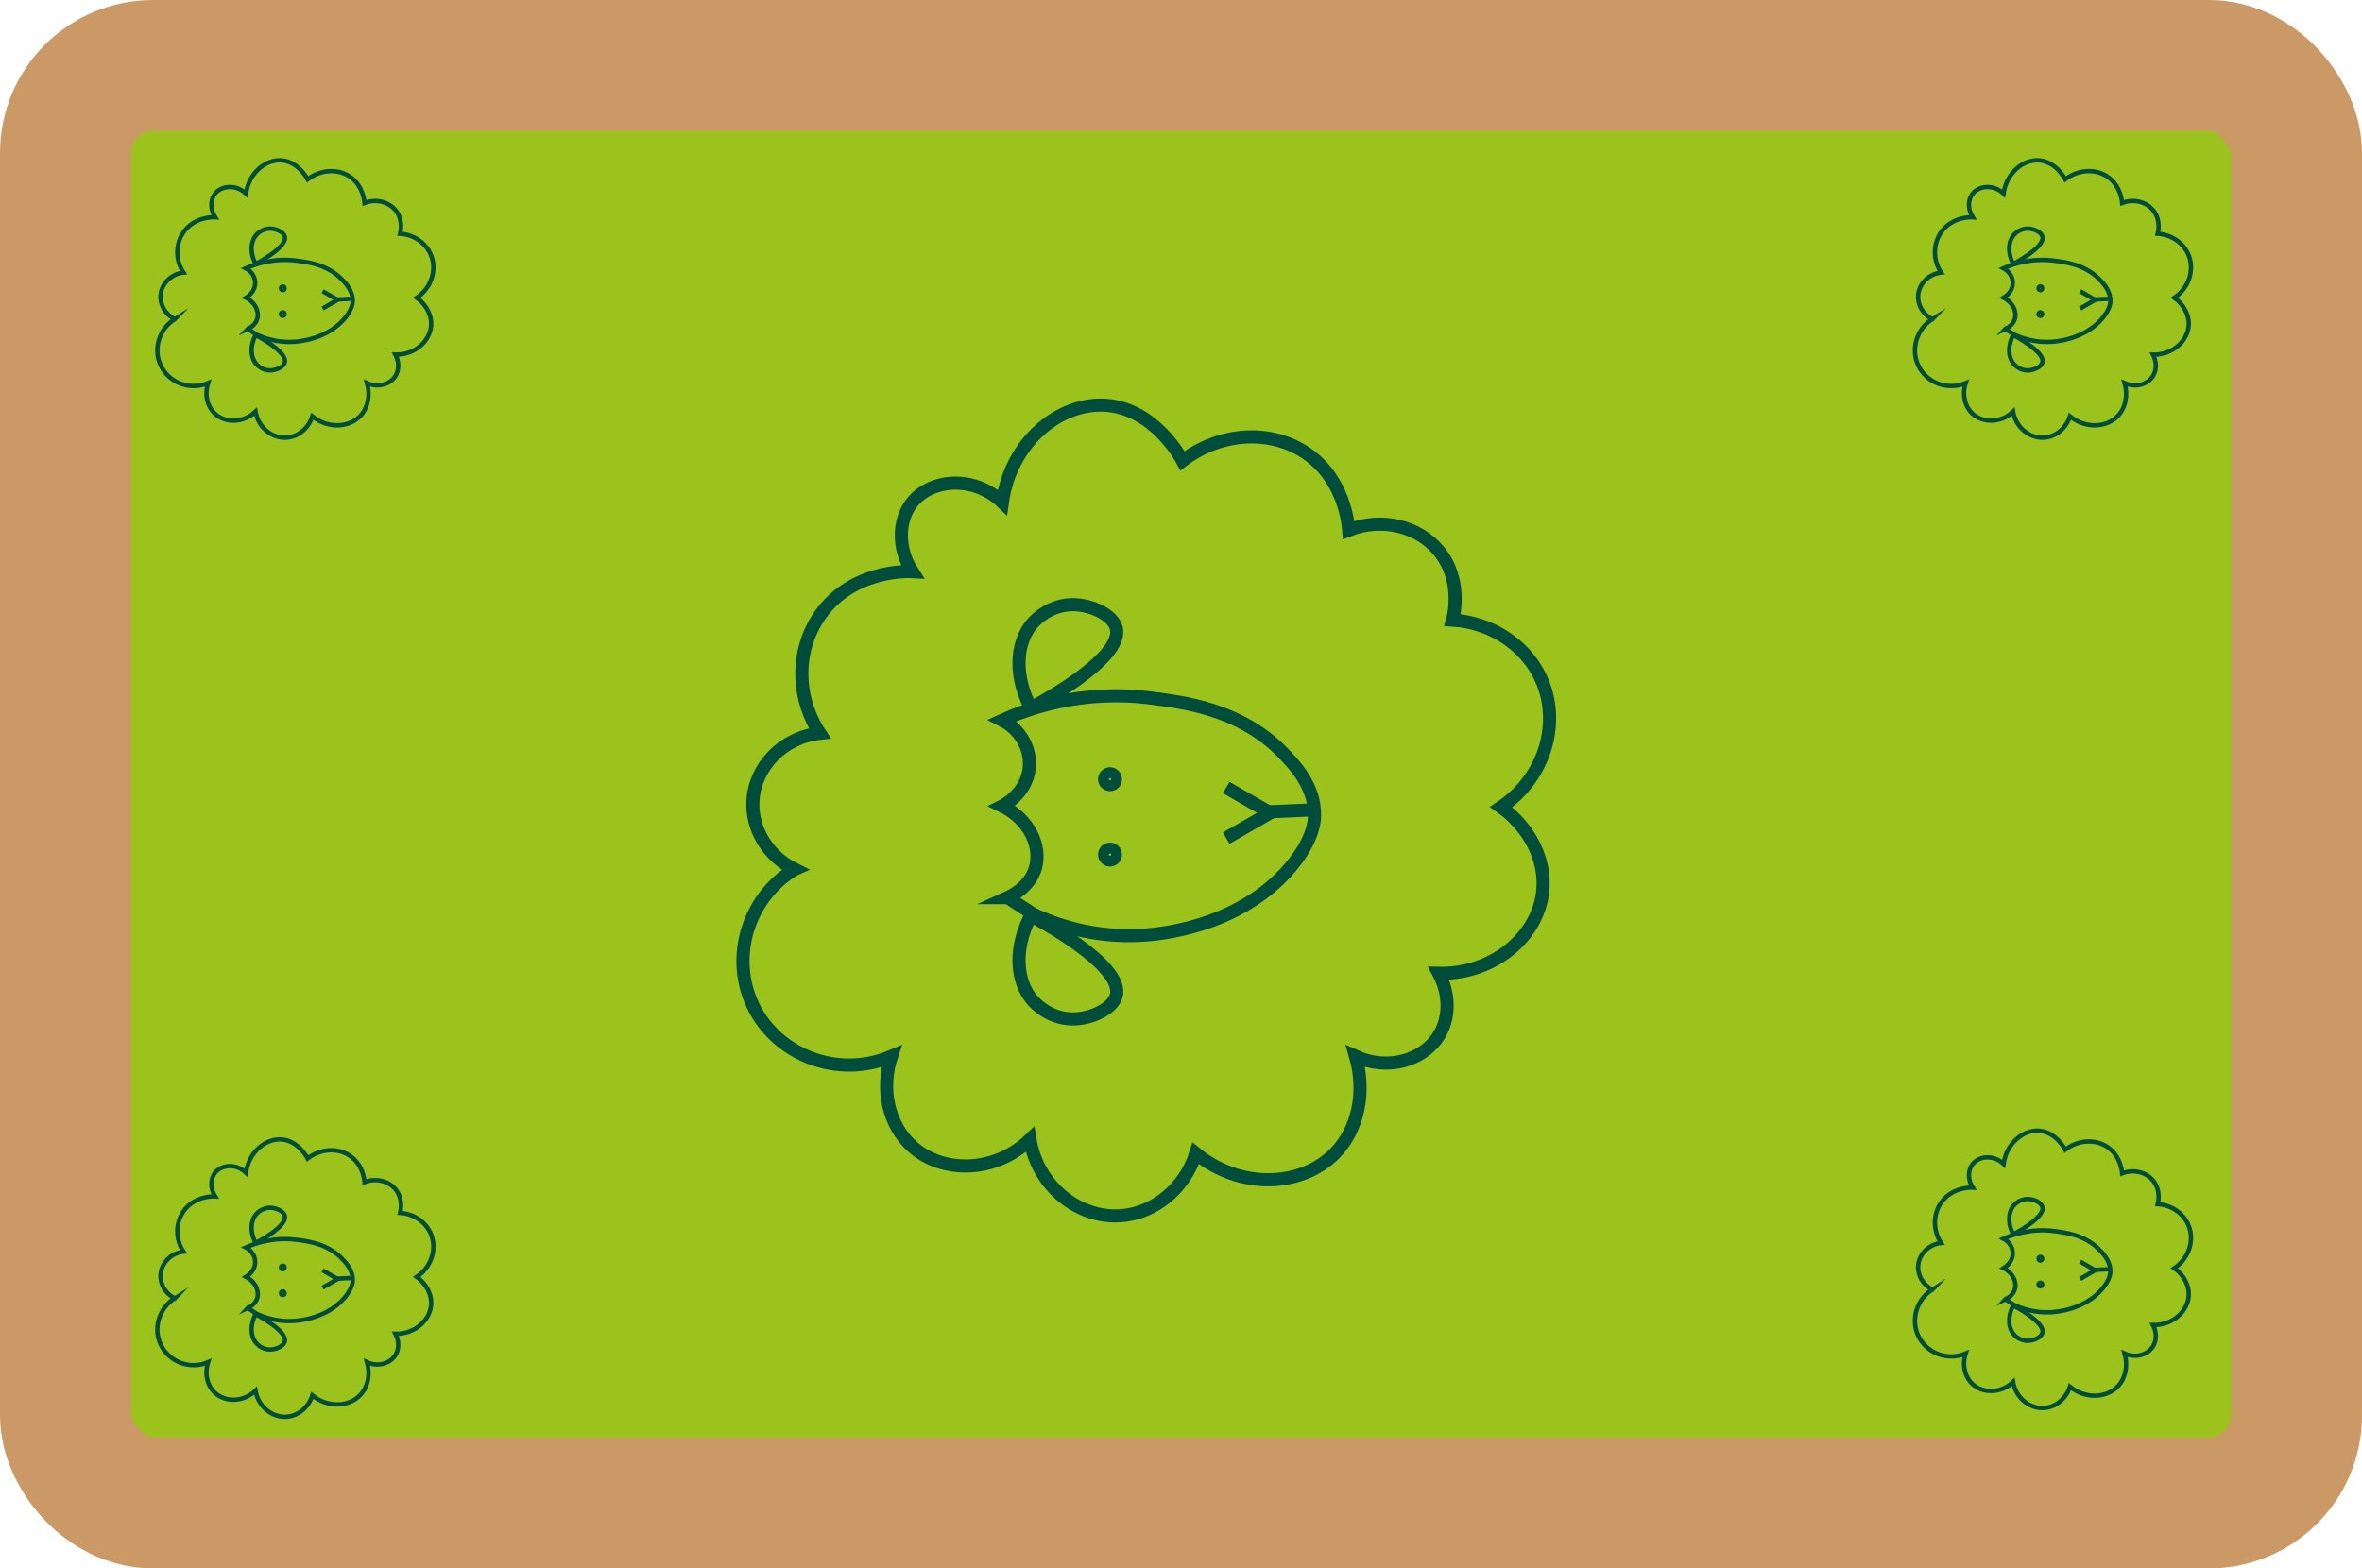 <?xml version="1.0" encoding="UTF-8"?>
<svg id="Ebene_2" data-name="Ebene 2" xmlns="http://www.w3.org/2000/svg" viewBox="0 0 270.12 179.41">
  <g id="Layer_1" data-name="Layer 1">
    <g>
      <g>
        <rect x="7.5" y="7.5" width="255.12" height="164.41" rx="10" ry="10" style="fill: #9bc31b; stroke-width: 0px;"/>
        <rect x="7.5" y="7.5" width="255.12" height="164.41" rx="10" ry="10" style="fill: none; stroke: #cb9965; stroke-miterlimit: 10; stroke-width: 15px;"/>
      </g>
      <g>
        <path d="M90.86,99.44c-3.09-1.53-4.97-4.69-4.75-7.92.25-3.87,3.45-7.18,7.64-7.64-2.74-4.17-2.73-9.53,0-13.47,3.68-5.32,10.22-5.05,10.58-5.03-1.7-2.63-1.64-5.89,0-7.93,2.18-2.71,7.05-3.11,10.3,0,.96-6.89,6.54-11.49,11.88-11.09,5.53.41,8.53,5.98,8.72,6.34,4.42-3.35,10.22-3.61,14.26-.79,4.22,2.94,4.69,7.96,4.75,8.72,3.77-1.47,7.94-.47,10.3,2.38,2.74,3.31,1.7,7.5,1.58,7.92,4.62.29,8.66,3.08,10.3,7.13,2.01,4.96.1,11.01-4.75,14.26,3.27,2.35,5.16,6.07,4.75,9.71-.57,5.1-5.61,9.44-11.88,9.31,1.24,2.33,1.29,5.07,0,7.13-1.78,2.85-5.86,4.04-9.51,2.38,1.16,4.06.32,8.35-2.38,11.09-3.78,3.85-10.78,4.18-15.9,0-1.28,4.04-4.77,6.89-8.66,7.13-4.79.3-9.42-3.38-10.3-8.72-3.98,3.84-9.97,3.94-13.47.79-2.69-2.42-3.63-6.5-2.38-10.3-6.07,2.6-13.12-.1-15.85-5.86-2.59-5.48-.58-12.26,4.75-15.53Z" style="fill: none; stroke: #004d3b; stroke-miterlimit: 20; stroke-width: 1.5px;"/>
        <path d="M115.24,102.67c.99.64,1.98,1.28,2.96,1.92,2.3,1.07,6.75,2.74,12.43,2.39,1.37-.08,10.89-.69,16.88-7.7,2.66-3.11,2.8-5.34,2.82-5.85.13-3.49-2.4-6.07-3.69-7.39-4.92-5.03-11.57-5.72-14.78-6.16-8.24-1.13-14.63,1.33-17.24,2.51,2.09,1.07,3.32,3.28,3.08,5.5-.31,2.88-2.9,4.22-3.08,4.31,3.04,1.48,4.52,4.57,3.79,7.08-.64,2.19-2.75,3.2-3.17,3.39Z" style="fill: none; stroke: #004d3b; stroke-miterlimit: 20; stroke-width: 1.5px;"/>
        <path d="M118.21,81.56c-2.28-3.81-2.19-8.06,0-10.41.9-.96,2.59-2.07,4.72-1.98,1.96.08,4.31,1.16,4.72,2.65.96,3.53-9.24,8.91-10.42,9.52" style="fill: none; stroke: #004d3b; stroke-miterlimit: 20; stroke-width: 1.5px;"/>
        <path d="M118.21,104.16c-2.28,3.81-2.19,8.06,0,10.41.9.96,2.59,2.07,4.72,1.98,1.96-.08,4.31-1.16,4.72-2.65.96-3.53-9.24-8.91-10.42-9.52" style="fill: none; stroke: #004d3b; stroke-miterlimit: 20; stroke-width: 1.5px;"/>
        <line x1="150.68" y1="92.61" x2="145.06" y2="92.86" style="fill: none; stroke: #004d3b; stroke-miterlimit: 20; stroke-width: 1.5px;"/>
        <polyline points="140.23 90.08 145.25 92.98 140.23 95.87" style="fill: none; stroke: #004d3b; stroke-miterlimit: 20; stroke-width: 1.5px;"/>
        <circle cx="126.94" cy="97.75" r=".62" style="fill: none; stroke: #004d3b; stroke-miterlimit: 20; stroke-width: 1.5px;"/>
        <circle cx="126.94" cy="89.13" r=".62" style="fill: none; stroke: #004d3b; stroke-miterlimit: 20; stroke-width: 1.5px;"/>
      </g>
      <g>
        <path d="M19.99,148.51c-1.06-.52-1.7-1.6-1.63-2.71.09-1.32,1.18-2.46,2.62-2.62-.94-1.43-.93-3.26,0-4.61,1.26-1.82,3.5-1.73,3.62-1.72-.58-.9-.56-2.02,0-2.71.75-.93,2.41-1.07,3.53,0,.33-2.36,2.24-3.93,4.07-3.8,1.89.14,2.92,2.05,2.98,2.17,1.51-1.15,3.5-1.24,4.88-.27,1.44,1.01,1.61,2.72,1.63,2.98,1.29-.5,2.72-.16,3.53.81.94,1.13.58,2.57.54,2.71,1.58.1,2.96,1.05,3.53,2.44.69,1.7.04,3.77-1.63,4.88,1.12.8,1.77,2.08,1.63,3.32-.2,1.74-1.92,3.23-4.07,3.19.42.8.44,1.73,0,2.44-.61.98-2.01,1.38-3.25.81.4,1.39.11,2.86-.81,3.8-1.3,1.32-3.69,1.43-5.44,0-.44,1.38-1.63,2.36-2.97,2.44-1.64.1-3.22-1.16-3.53-2.98-1.36,1.31-3.41,1.35-4.61.27-.92-.83-1.24-2.23-.81-3.53-2.08.89-4.49-.03-5.42-2.01-.89-1.87-.2-4.19,1.63-5.32Z" style="fill: none; stroke: #004d3b; stroke-miterlimit: 20; stroke-width: .5px;"/>
        <path d="M28.34,149.62c.34.22.68.44,1.01.66.79.37,2.31.94,4.25.82.47-.03,3.73-.24,5.78-2.63.91-1.06.96-1.83.96-2,.04-1.19-.82-2.08-1.26-2.53-1.69-1.72-3.96-1.96-5.06-2.11-2.82-.39-5.01.46-5.9.86.72.37,1.14,1.12,1.05,1.88-.11.98-.99,1.44-1.05,1.48,1.04.51,1.55,1.56,1.3,2.42-.22.75-.94,1.09-1.09,1.16Z" style="fill: none; stroke: #004d3b; stroke-miterlimit: 20; stroke-width: .5px;"/>
        <path d="M29.35,142.39c-.78-1.3-.75-2.76,0-3.56.31-.33.88-.71,1.61-.68.67.03,1.48.4,1.61.91.33,1.21-3.16,3.05-3.57,3.26" style="fill: none; stroke: #004d3b; stroke-miterlimit: 20; stroke-width: .5px;"/>
        <path d="M29.35,150.13c-.78,1.3-.75,2.76,0,3.56.31.33.88.71,1.61.68.67-.03,1.48-.4,1.61-.91.33-1.21-3.16-3.05-3.57-3.26" style="fill: none; stroke: #004d3b; stroke-miterlimit: 20; stroke-width: .5px;"/>
        <line x1="40.47" y1="146.17" x2="38.54" y2="146.26" style="fill: none; stroke: #004d3b; stroke-miterlimit: 20; stroke-width: .5px;"/>
        <polyline points="36.89 145.31 38.61 146.3 36.89 147.29" style="fill: none; stroke: #004d3b; stroke-miterlimit: 20; stroke-width: .5px;"/>
        <circle cx="32.34" cy="147.93" r=".21" style="fill: none; stroke: #004d3b; stroke-miterlimit: 20; stroke-width: .5px;"/>
        <circle cx="32.34" cy="144.98" r=".21" style="fill: none; stroke: #004d3b; stroke-miterlimit: 20; stroke-width: .5px;"/>
      </g>
      <g>
        <path d="M19.99,36.51c-1.06-.52-1.7-1.6-1.63-2.71.09-1.32,1.18-2.46,2.62-2.62-.94-1.43-.93-3.26,0-4.61,1.26-1.82,3.5-1.73,3.62-1.72-.58-.9-.56-2.02,0-2.71.75-.93,2.41-1.07,3.53,0,.33-2.36,2.24-3.93,4.07-3.8,1.89.14,2.92,2.05,2.98,2.17,1.51-1.15,3.5-1.24,4.88-.27,1.44,1.01,1.61,2.72,1.63,2.98,1.29-.5,2.72-.16,3.53.81.94,1.13.58,2.57.54,2.71,1.58.1,2.96,1.05,3.53,2.44.69,1.7.04,3.77-1.63,4.88,1.12.8,1.77,2.08,1.63,3.32-.2,1.74-1.92,3.23-4.07,3.19.42.8.44,1.73,0,2.44-.61.98-2.01,1.38-3.25.81.4,1.39.11,2.86-.81,3.8-1.3,1.32-3.69,1.43-5.44,0-.44,1.38-1.63,2.36-2.97,2.44-1.64.1-3.22-1.16-3.53-2.98-1.36,1.31-3.41,1.35-4.61.27-.92-.83-1.24-2.23-.81-3.53-2.08.89-4.49-.03-5.42-2.01-.89-1.87-.2-4.19,1.63-5.32Z" style="fill: none; stroke: #004d3b; stroke-miterlimit: 20; stroke-width: .5px;"/>
        <path d="M28.34,37.62c.34.22.68.44,1.01.66.79.37,2.31.94,4.25.82.47-.03,3.73-.24,5.78-2.63.91-1.06.96-1.83.96-2,.04-1.19-.82-2.08-1.26-2.53-1.69-1.72-3.96-1.96-5.06-2.11-2.82-.39-5.01.46-5.9.86.72.37,1.14,1.12,1.05,1.88-.11.98-.99,1.44-1.05,1.48,1.04.51,1.55,1.56,1.3,2.42-.22.75-.94,1.09-1.09,1.16Z" style="fill: none; stroke: #004d3b; stroke-miterlimit: 20; stroke-width: .5px;"/>
        <path d="M29.35,30.39c-.78-1.3-.75-2.76,0-3.56.31-.33.88-.71,1.61-.68.67.03,1.48.4,1.61.91.33,1.21-3.16,3.05-3.57,3.26" style="fill: none; stroke: #004d3b; stroke-miterlimit: 20; stroke-width: .5px;"/>
        <path d="M29.35,38.13c-.78,1.3-.75,2.76,0,3.56.31.33.88.71,1.61.68.67-.03,1.48-.4,1.61-.91.33-1.21-3.16-3.05-3.57-3.26" style="fill: none; stroke: #004d3b; stroke-miterlimit: 20; stroke-width: .5px;"/>
        <line x1="40.47" y1="34.17" x2="38.54" y2="34.26" style="fill: none; stroke: #004d3b; stroke-miterlimit: 20; stroke-width: .5px;"/>
        <polyline points="36.89 33.31 38.61 34.3 36.89 35.29" style="fill: none; stroke: #004d3b; stroke-miterlimit: 20; stroke-width: .5px;"/>
        <circle cx="32.34" cy="35.93" r=".21" style="fill: none; stroke: #004d3b; stroke-miterlimit: 20; stroke-width: .5px;"/>
        <circle cx="32.34" cy="32.98" r=".21" style="fill: none; stroke: #004d3b; stroke-miterlimit: 20; stroke-width: .5px;"/>
      </g>
      <g>
        <path d="M220.99,36.51c-1.06-.52-1.7-1.6-1.63-2.71.09-1.32,1.18-2.46,2.62-2.62-.94-1.43-.93-3.26,0-4.61,1.26-1.82,3.5-1.73,3.62-1.72-.58-.9-.56-2.02,0-2.71.75-.93,2.41-1.07,3.53,0,.33-2.36,2.24-3.93,4.07-3.8,1.89.14,2.92,2.05,2.98,2.17,1.51-1.15,3.5-1.24,4.88-.27,1.44,1.01,1.61,2.72,1.63,2.98,1.29-.5,2.72-.16,3.53.81.94,1.13.58,2.57.54,2.71,1.58.1,2.96,1.05,3.53,2.44.69,1.7.04,3.77-1.63,4.88,1.12.8,1.77,2.08,1.63,3.32-.2,1.74-1.92,3.23-4.07,3.19.42.8.44,1.73,0,2.44-.61.98-2.01,1.38-3.25.81.4,1.39.11,2.86-.81,3.8-1.3,1.32-3.69,1.43-5.44,0-.44,1.38-1.63,2.36-2.97,2.44-1.64.1-3.22-1.16-3.53-2.98-1.36,1.31-3.41,1.35-4.61.27-.92-.83-1.24-2.23-.81-3.53-2.08.89-4.49-.03-5.42-2.01-.89-1.87-.2-4.19,1.63-5.32Z" style="fill: none; stroke: #004d3b; stroke-miterlimit: 20; stroke-width: .5px;"/>
        <path d="M229.34,37.62c.34.22.68.44,1.01.66.79.37,2.31.94,4.25.82.47-.03,3.73-.24,5.78-2.63.91-1.06.96-1.83.96-2,.04-1.19-.82-2.08-1.26-2.53-1.69-1.72-3.96-1.96-5.06-2.11-2.82-.39-5.01.46-5.9.86.72.37,1.14,1.12,1.05,1.88-.11.98-.99,1.44-1.05,1.48,1.04.51,1.55,1.56,1.3,2.42-.22.75-.94,1.09-1.09,1.16Z" style="fill: none; stroke: #004d3b; stroke-miterlimit: 20; stroke-width: .5px;"/>
        <path d="M230.35,30.39c-.78-1.3-.75-2.76,0-3.56.31-.33.88-.71,1.61-.68.67.03,1.48.4,1.61.91.33,1.21-3.16,3.05-3.57,3.26" style="fill: none; stroke: #004d3b; stroke-miterlimit: 20; stroke-width: .5px;"/>
        <path d="M230.35,38.13c-.78,1.3-.75,2.76,0,3.56.31.33.88.71,1.61.68.67-.03,1.48-.4,1.61-.91.33-1.21-3.16-3.05-3.57-3.26" style="fill: none; stroke: #004d3b; stroke-miterlimit: 20; stroke-width: .5px;"/>
        <line x1="241.47" y1="34.17" x2="239.54" y2="34.26" style="fill: none; stroke: #004d3b; stroke-miterlimit: 20; stroke-width: .5px;"/>
        <polyline points="237.89 33.31 239.61 34.3 237.89 35.29" style="fill: none; stroke: #004d3b; stroke-miterlimit: 20; stroke-width: .5px;"/>
        <circle cx="233.34" cy="35.93" r=".21" style="fill: none; stroke: #004d3b; stroke-miterlimit: 20; stroke-width: .5px;"/>
        <circle cx="233.34" cy="32.98" r=".21" style="fill: none; stroke: #004d3b; stroke-miterlimit: 20; stroke-width: .5px;"/>
      </g>
      <g>
        <path d="M220.99,147.51c-1.06-.52-1.7-1.6-1.63-2.71.09-1.32,1.18-2.46,2.62-2.62-.94-1.43-.93-3.26,0-4.61,1.26-1.82,3.5-1.73,3.62-1.72-.58-.9-.56-2.02,0-2.71.75-.93,2.41-1.07,3.53,0,.33-2.36,2.24-3.93,4.07-3.8,1.89.14,2.92,2.05,2.98,2.17,1.51-1.15,3.5-1.24,4.88-.27,1.44,1.01,1.61,2.72,1.63,2.98,1.29-.5,2.72-.16,3.53.81.94,1.13.58,2.57.54,2.71,1.58.1,2.96,1.05,3.53,2.44.69,1.7.04,3.77-1.63,4.88,1.12.8,1.77,2.08,1.63,3.32-.2,1.74-1.92,3.23-4.07,3.19.42.8.44,1.73,0,2.44-.61.98-2.01,1.38-3.25.81.4,1.39.11,2.86-.81,3.8-1.3,1.32-3.69,1.43-5.44,0-.44,1.38-1.63,2.36-2.97,2.44-1.64.1-3.22-1.16-3.53-2.98-1.36,1.31-3.41,1.35-4.61.27-.92-.83-1.24-2.23-.81-3.53-2.08.89-4.49-.03-5.42-2.01-.89-1.87-.2-4.19,1.63-5.32Z" style="fill: none; stroke: #004d3b; stroke-miterlimit: 20; stroke-width: .5px;"/>
        <path d="M229.34,148.62c.34.22.68.44,1.01.66.79.37,2.31.94,4.25.82.47-.03,3.73-.24,5.78-2.63.91-1.06.96-1.83.96-2,.04-1.19-.82-2.08-1.26-2.53-1.69-1.72-3.96-1.96-5.06-2.11-2.82-.39-5.01.46-5.9.86.72.37,1.14,1.12,1.05,1.88-.11.98-.99,1.44-1.05,1.48,1.04.51,1.55,1.56,1.3,2.42-.22.75-.94,1.09-1.09,1.16Z" style="fill: none; stroke: #004d3b; stroke-miterlimit: 20; stroke-width: .5px;"/>
        <path d="M230.35,141.39c-.78-1.3-.75-2.76,0-3.56.31-.33.88-.71,1.61-.68.67.03,1.48.4,1.61.91.33,1.21-3.16,3.05-3.57,3.26" style="fill: none; stroke: #004d3b; stroke-miterlimit: 20; stroke-width: .5px;"/>
        <path d="M230.35,149.13c-.78,1.3-.75,2.76,0,3.56.31.33.88.71,1.61.68.67-.03,1.48-.4,1.61-.91.33-1.21-3.16-3.05-3.57-3.26" style="fill: none; stroke: #004d3b; stroke-miterlimit: 20; stroke-width: .5px;"/>
        <line x1="241.47" y1="145.17" x2="239.54" y2="145.26" style="fill: none; stroke: #004d3b; stroke-miterlimit: 20; stroke-width: .5px;"/>
        <polyline points="237.89 144.31 239.61 145.3 237.89 146.29" style="fill: none; stroke: #004d3b; stroke-miterlimit: 20; stroke-width: .5px;"/>
        <circle cx="233.34" cy="146.93" r=".21" style="fill: none; stroke: #004d3b; stroke-miterlimit: 20; stroke-width: .5px;"/>
        <circle cx="233.34" cy="143.98" r=".21" style="fill: none; stroke: #004d3b; stroke-miterlimit: 20; stroke-width: .5px;"/>
      </g>
    </g>
  </g>
</svg>